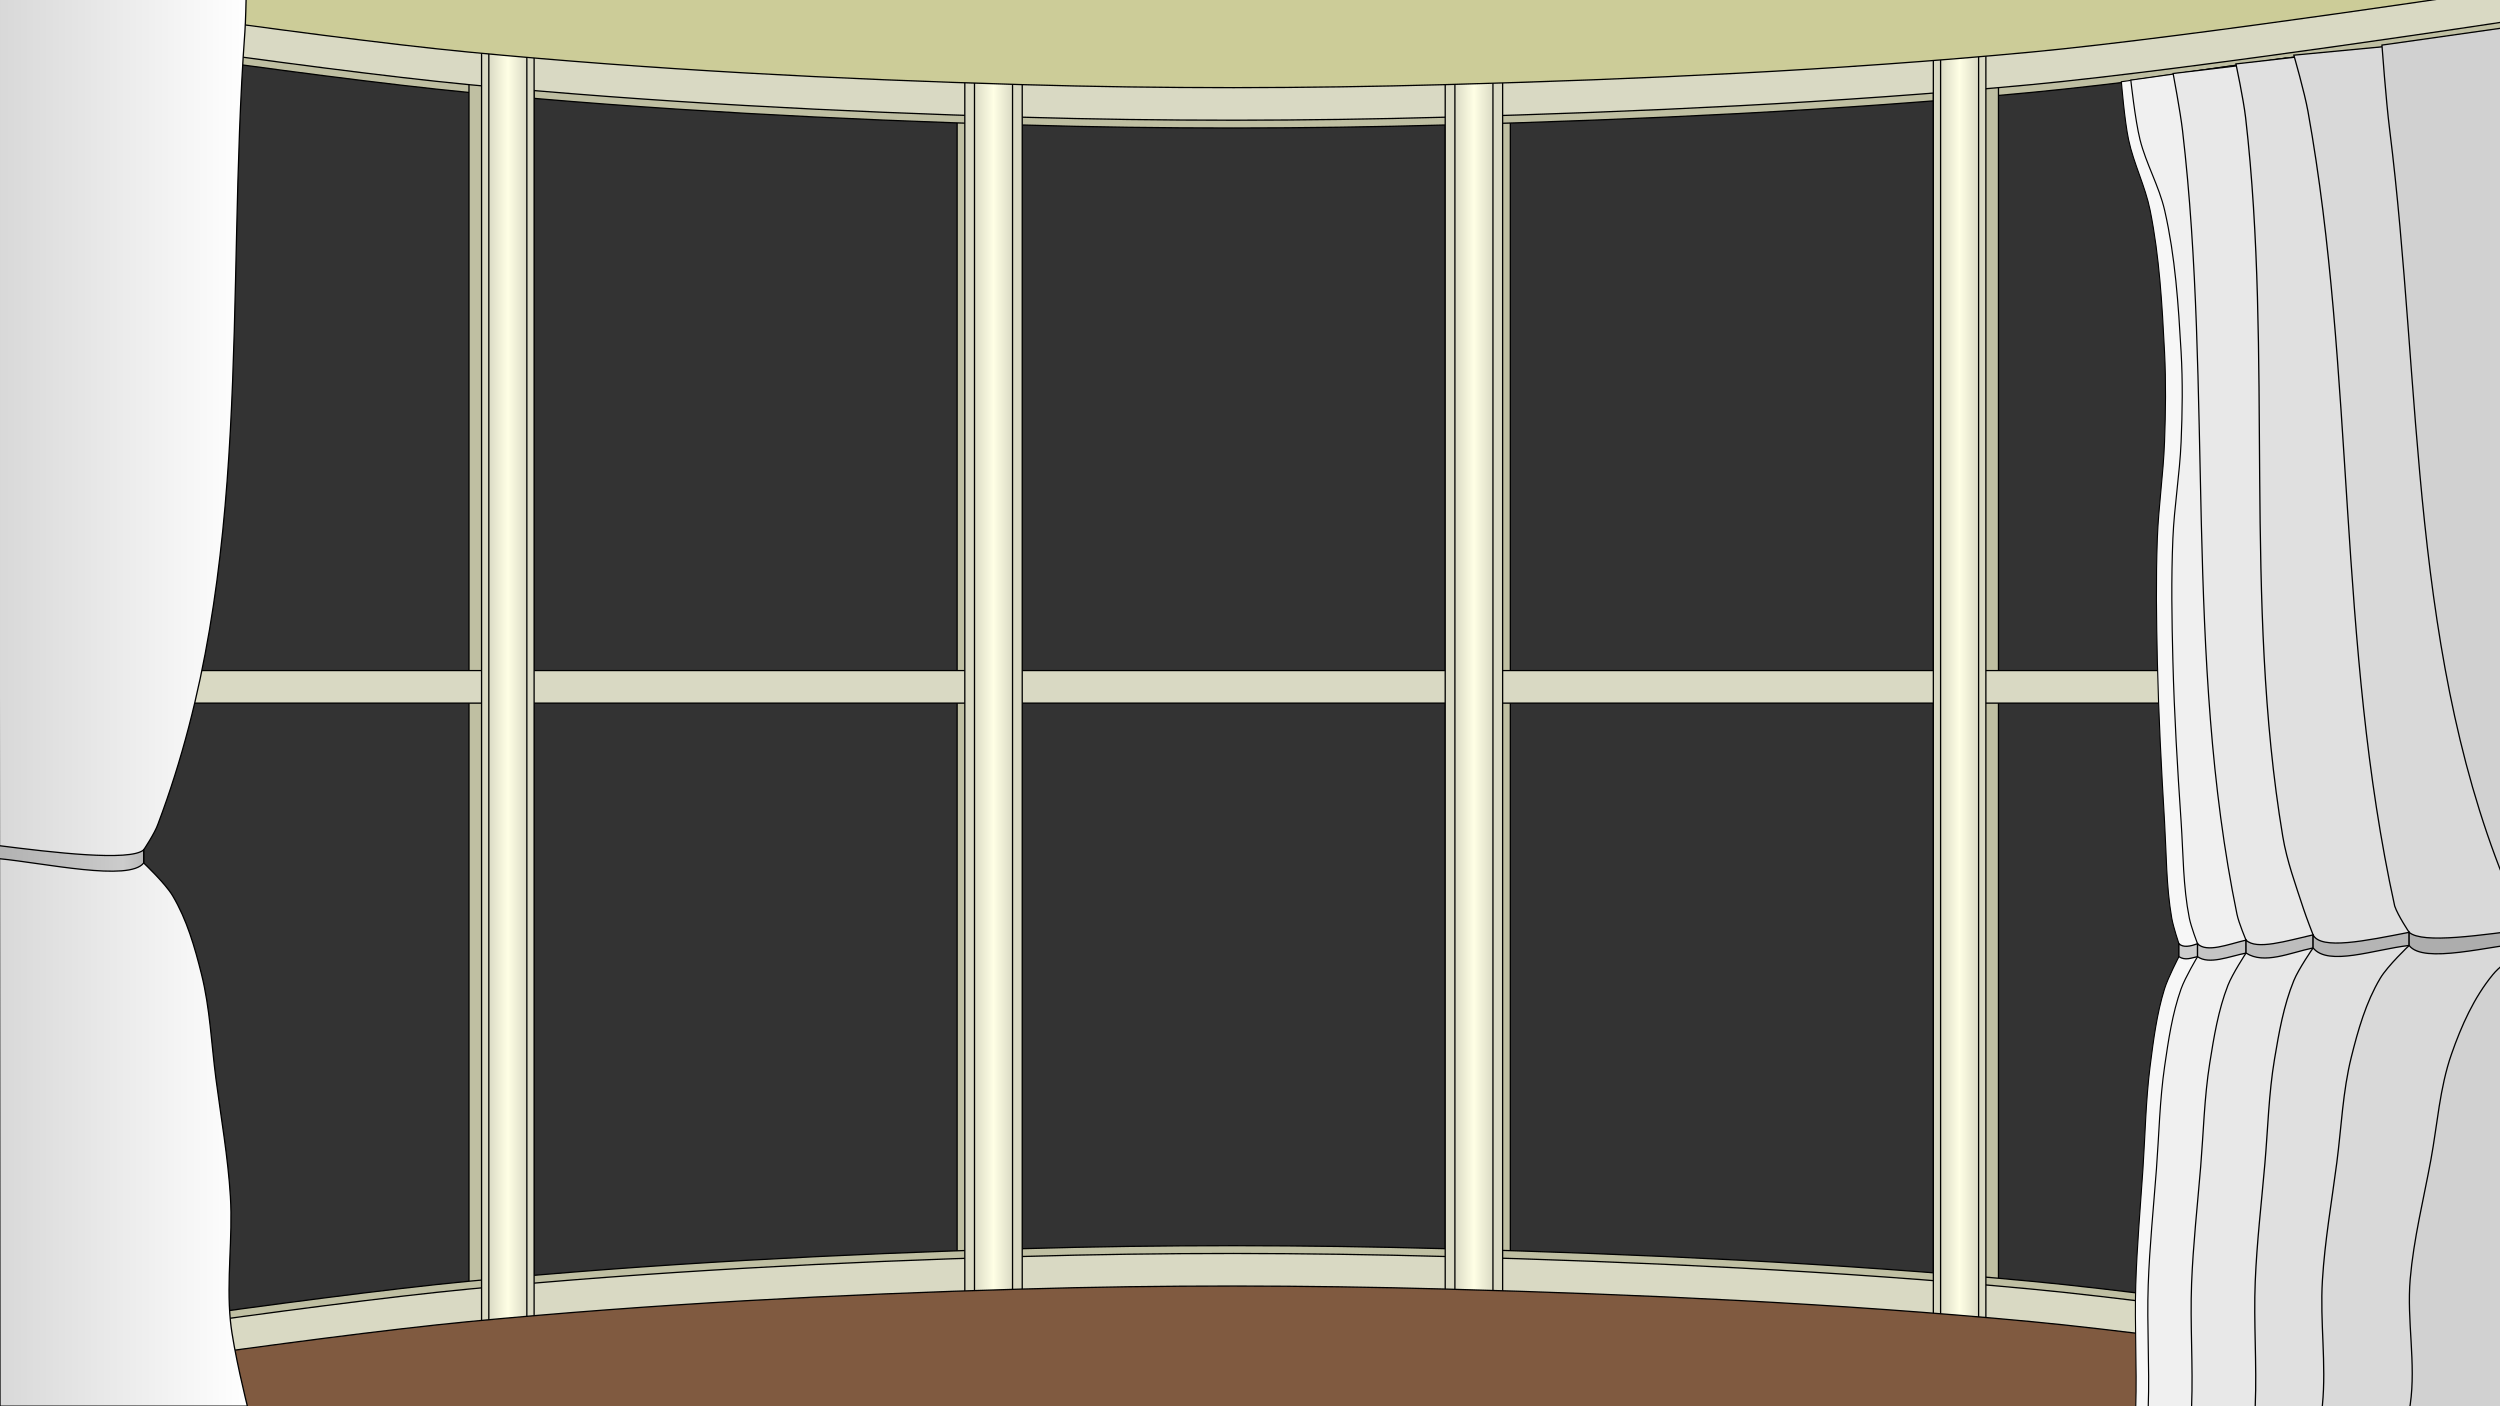 <?xml version="1.0" encoding="UTF-8" standalone="no"?>
<!-- Created with Inkscape (http://www.inkscape.org/) -->

<svg
   width="1920"
   height="1080"
   viewBox="0 0 508 285.75"
   version="1.1"
   id="svg5"
   inkscape:version="1.2.1 (9c6d41e410, 2022-07-14)"
   sodipodi:docname="window-landscape.svg"
   xml:space="preserve"
   inkscape:export-filename="..\src\media\images\background\window-overlay.png"
   inkscape:export-xdpi="96"
   inkscape:export-ydpi="96"
   xmlns:inkscape="http://www.inkscape.org/namespaces/inkscape"
   xmlns:sodipodi="http://sodipodi.sourceforge.net/DTD/sodipodi-0.dtd"
   xmlns:xlink="http://www.w3.org/1999/xlink"
   xmlns="http://www.w3.org/2000/svg"
   xmlns:svg="http://www.w3.org/2000/svg"><rect x="0" y="0" width="508" height="285.75" fill="#333333" stroke="none"/><sodipodi:namedview
     id="namedview7"
     pagecolor="#ffffff"
     bordercolor="#666666"
     borderopacity="1.0"
     inkscape:showpageshadow="2"
     inkscape:pageopacity="0.0"
     inkscape:pagecheckerboard="0"
     inkscape:deskcolor="#d1d1d1"
     inkscape:document-units="mm"
     showgrid="true"
     inkscape:zoom="0.35355339"
     inkscape:cx="702.86414"
     inkscape:cy="664.68037"
     inkscape:window-width="1920"
     inkscape:window-height="1027"
     inkscape:window-x="-8"
     inkscape:window-y="-8"
     inkscape:window-maximized="1"
     inkscape:current-layer="layer4"><inkscape:grid
       type="xygrid"
       id="grid736"
       originx="254"
       originy="142.875"
       spacingx="1.323"
       spacingy="1.323"
       color="#0099e5"
       opacity="0.102"
       enabled="true" /><inkscape:grid
       type="xygrid"
       id="grid1083"
       originx="254"
       originy="142.875"
       spacingx="264.583"
       spacingy="264.583"
       color="#e50000"
       opacity="0.149"
       empcolor="#e50000"
       empopacity="0.302"
       empspacing="5"
       enabled="true" /></sodipodi:namedview><defs
     id="defs2"><linearGradient
       inkscape:collect="always"
       id="linearGradient2737"><stop
         style="stop-color:#b2b2b2;stop-opacity:1;"
         offset="0"
         id="stop2733" /><stop
         style="stop-color:#c0c0c0;stop-opacity:1;"
         offset="0.524"
         id="stop2745" /><stop
         style="stop-color:#cccccc;stop-opacity:1;"
         offset="0.858"
         id="stop2741" /><stop
         style="stop-color:#bebebe;stop-opacity:1;"
         offset="0.967"
         id="stop2743" /><stop
         style="stop-color:#b2b2b2;stop-opacity:1;"
         offset="1"
         id="stop2735" /></linearGradient><linearGradient
       inkscape:collect="always"
       id="linearGradient2715"><stop
         style="stop-color:#d8d8d8;stop-opacity:1;"
         offset="0"
         id="stop2711" /><stop
         style="stop-color:#ffffff;stop-opacity:1;"
         offset="1"
         id="stop2713" /></linearGradient><linearGradient
       inkscape:collect="always"
       id="linearGradient3839"><stop
         style="stop-color:#d9d9c3;stop-opacity:1;"
         offset="0"
         id="stop3835" /><stop
         style="stop-color:#ffffe5;stop-opacity:1;"
         offset="0.5"
         id="stop3837" /><stop
         style="stop-color:#d9d9c3;stop-opacity:1;"
         offset="1"
         id="stop3841" /></linearGradient><linearGradient
       inkscape:collect="always"
       id="linearGradient3699"><stop
         style="stop-color:#d9d9c3;stop-opacity:1;"
         offset="0"
         id="stop3695" /><stop
         style="stop-color:#ffffe5;stop-opacity:1;"
         offset="0.5"
         id="stop3697" /><stop
         style="stop-color:#d9d9c3;stop-opacity:1;"
         offset="1"
         id="stop3833" /></linearGradient><linearGradient
       inkscape:collect="always"
       id="linearGradient3693"><stop
         style="stop-color:#d9d9c3;stop-opacity:1;"
         offset="0"
         id="stop3689" /><stop
         style="stop-color:#ffffe5;stop-opacity:1;"
         offset="0.5"
         id="stop3691" /><stop
         style="stop-color:#d9d9c3;stop-opacity:1;"
         offset="1"
         id="stop3825" /></linearGradient><linearGradient
       inkscape:collect="always"
       id="linearGradient3679"><stop
         style="stop-color:#d9d9c3;stop-opacity:1;"
         offset="0"
         id="stop3675" /><stop
         style="stop-color:#ffffe5;stop-opacity:1;"
         offset="0.5"
         id="stop3677" /><stop
         style="stop-color:#d9d9c3;stop-opacity:1;"
         offset="1"
         id="stop3843" /></linearGradient><linearGradient
       inkscape:collect="always"
       xlink:href="#linearGradient3679"
       id="linearGradient3681"
       x1="394.191"
       y1="139.568"
       x2="402.191"
       y2="139.568"
       gradientUnits="userSpaceOnUse" /><linearGradient
       inkscape:collect="always"
       xlink:href="#linearGradient3839"
       id="linearGradient3683"
       x1="295.5"
       y1="139.48"
       x2="303.5"
       y2="139.48"
       gradientUnits="userSpaceOnUse" /><linearGradient
       inkscape:collect="always"
       xlink:href="#linearGradient3699"
       id="linearGradient3685"
       x1="197.883"
       y1="139.578"
       x2="205.883"
       y2="139.578"
       gradientUnits="userSpaceOnUse" /><linearGradient
       inkscape:collect="always"
       xlink:href="#linearGradient3693"
       id="linearGradient3687"
       x1="99.192"
       y1="139.406"
       x2="107.192"
       y2="139.406"
       gradientUnits="userSpaceOnUse" /><linearGradient
       inkscape:collect="always"
       xlink:href="#linearGradient2715"
       id="linearGradient2717"
       x1="-12.039"
       y1="159.431"
       x2="38.799"
       y2="159.431"
       gradientUnits="userSpaceOnUse" /><linearGradient
       inkscape:collect="always"
       xlink:href="#linearGradient2737"
       id="linearGradient2739"
       x1="-12.039"
       y1="191.179"
       x2="17.687"
       y2="191.179"
       gradientUnits="userSpaceOnUse" /></defs><g
     inkscape:groupmode="layer"
     id="layer6"
     inkscape:label="window-overlay"
     style="display:inline"><g
       inkscape:groupmode="layer"
       id="layer5"
       inkscape:label="window+wall"
       style="display:inline"
       sodipodi:insensitive="true"><g
         inkscape:groupmode="layer"
         id="layer3"
         inkscape:label="window-grills+railings"
         style="display:inline"><rect
           style="opacity:1;fill:#bfbfa2;fill-opacity:1;stroke:#000000;stroke-width:0.265;stroke-linecap:round;stroke-dasharray:none;stroke-opacity:1"
           id="rect1977"
           width="13.22"
           height="257.969"
           x="194.487"
           y="10.583"
           inkscape:label="grid-2-side" /><rect
           style="opacity:1;fill:#bfbfa2;fill-opacity:1;stroke:#000000;stroke-width:0.265;stroke-linecap:round;stroke-dasharray:none;stroke-opacity:1"
           id="rect1979"
           width="13.224"
           height="257.793"
           x="293.676"
           y="10.583"
           inkscape:label="grid-3-side" /><path
           style="fill:#bfbfa2;fill-opacity:1;stroke:#000000;stroke-width:0.265;stroke-linecap:butt;stroke-linejoin:miter;stroke-dasharray:none;stroke-opacity:1"
           d="m 511.969,5.556 c 0,0 -66.001,10.097 -99.219,13.229 -39.573,3.732 -79.329,5.512 -119.062,6.615 -28.652,0.795 -57.339,0.842 -85.99,0 C 170.167,24.297 132.626,22.371 95.25,18.785 62.037,15.599 -3.969,5.556 -3.969,5.556 l 10e-8,-19.844 H 511.969 Z"
           id="path3939"
           sodipodi:nodetypes="caaaac"
           inkscape:label="railing-top" /><rect
           style="opacity:1;fill:#bfbfa2;fill-opacity:1;stroke:#000000;stroke-width:0.265;stroke-linecap:round;stroke-dasharray:none;stroke-opacity:1"
           id="rect2709"
           width="13.214"
           height="270.837"
           x="95.298"
           y="4.149"
           inkscape:label="grid-1-side" /><rect
           style="display:inline;opacity:1;fill:#bfbfa2;fill-opacity:1;stroke:#000000;stroke-width:0.265;stroke-linecap:round;stroke-dasharray:none;stroke-opacity:1"
           id="rect2713"
           width="13.217"
           height="270.837"
           x="392.872"
           y="4.149"
           inkscape:label="grill-4-side" /><path
           style="fill:#bfbfa2;fill-opacity:1;stroke:#000000;stroke-width:0.265;stroke-linecap:butt;stroke-linejoin:miter;stroke-dasharray:none;stroke-opacity:1"
           d="m 511.969,273.579 c 0,0 -66.001,-10.097 -99.219,-13.229 -39.573,-3.732 -79.329,-5.512 -119.062,-6.615 -28.652,-0.795 -57.339,-0.842 -85.99,0 -37.531,1.103 -75.072,3.029 -112.448,6.615 -33.213,3.187 -99.219,13.229 -99.219,13.229 l 10e-8,19.844 H 511.969 Z"
           id="path3937"
           sodipodi:nodetypes="caaaac"
           inkscape:label="railing-bottom" /><rect
           style="opacity:1;fill:#d9d9c3;fill-opacity:1;stroke:#000000;stroke-width:0.265;stroke-linecap:round;stroke-dasharray:none;stroke-opacity:1"
           id="rect1909"
           width="515.938"
           height="6.615"
           x="-3.969"
           y="136.26"
           inkscape:label="grill-horizontal" /><path
           style="fill:#d9d9c3;fill-opacity:1;stroke:#000000;stroke-width:0.265;stroke-linecap:butt;stroke-linejoin:miter;stroke-dasharray:none;stroke-opacity:1"
           d="m 511.969,275.167 c 0,0 -66.001,-10.097 -99.219,-13.229 -39.573,-3.732 -79.329,-5.512 -119.062,-6.615 -28.652,-0.795 -57.339,-0.842 -85.99,0 -37.531,1.103 -75.072,3.029 -112.448,6.615 -33.213,3.187 -99.219,13.229 -99.219,13.229 l 10e-8,19.844 H 511.969 Z"
           id="path1093"
           sodipodi:nodetypes="caaaac"
           inkscape:label="railing-bottom" /><path
           style="fill:#d9d9c3;fill-opacity:1;stroke:#000000;stroke-width:0.265;stroke-linecap:butt;stroke-linejoin:miter;stroke-dasharray:none;stroke-opacity:1"
           d="m 511.969,3.969 c 0,0 -66.001,10.097 -99.219,13.229 -39.573,3.732 -79.329,5.512 -119.062,6.615 -28.652,0.795 -57.339,0.842 -85.99,0 C 170.167,22.71 132.626,20.784 95.25,17.198 62.037,14.011 -3.969,3.969 -3.969,3.969 l 10e-8,-19.844 H 511.969 Z"
           id="path1081"
           sodipodi:nodetypes="caaaac"
           inkscape:label="railing-top" /><rect
           style="opacity:1;fill:#d9d9c3;fill-opacity:1;stroke:#000000;stroke-width:0.265;stroke-linecap:round;stroke-dasharray:none;stroke-opacity:1"
           id="rect2751"
           width="11.669"
           height="257.99"
           x="196.048"
           y="10.583"
           inkscape:label="grill-2" /><rect
           style="opacity:1;fill:#d9d9c3;fill-opacity:1;stroke:#000000;stroke-width:0.265;stroke-linecap:round;stroke-dasharray:none;stroke-opacity:1"
           id="rect2753"
           width="11.669"
           height="257.814"
           x="293.666"
           y="10.573"
           inkscape:label="grill-3" /><rect
           style="opacity:1;fill:#d9d9c3;fill-opacity:1;stroke:#000000;stroke-width:0.265;stroke-linecap:round;stroke-dasharray:none;stroke-opacity:1"
           id="rect2755"
           width="10.676"
           height="270.874"
           x="97.854"
           y="3.969"
           inkscape:label="grill-1" /><rect
           style="display:inline;opacity:1;fill:#d9d9c3;fill-opacity:1;stroke:#000000;stroke-width:0.265;stroke-linecap:round;stroke-dasharray:none;stroke-opacity:1"
           id="rect2757"
           width="10.676"
           height="270.874"
           x="392.854"
           y="4.131"
           inkscape:label="grill-4" /><rect
           style="display:inline;opacity:1;fill:url(#linearGradient3687);fill-opacity:1;stroke:#000000;stroke-width:0.265;stroke-linecap:round;stroke-dasharray:none;stroke-opacity:1"
           id="rect3596"
           width="7.724"
           height="270.922"
           x="99.33"
           y="3.945"
           inkscape:label="grill-1-detail" /><rect
           style="display:inline;opacity:1;fill:url(#linearGradient3685);fill-opacity:1;stroke:#000000;stroke-width:0.265;stroke-linecap:round;stroke-dasharray:none;stroke-opacity:1"
           id="rect3598"
           width="7.731"
           height="258.052"
           x="198.017"
           y="10.553"
           inkscape:label="grill-2-detail" /><rect
           style="display:inline;opacity:1;fill:url(#linearGradient3683);fill-opacity:1;stroke:#000000;stroke-width:0.265;stroke-linecap:round;stroke-dasharray:none;stroke-opacity:1"
           id="rect3600"
           width="7.731"
           height="257.876"
           x="295.635"
           y="10.542"
           inkscape:label="grill-3-detail" /><rect
           style="display:inline;opacity:1;fill:url(#linearGradient3681);fill-opacity:1;stroke:#000000;stroke-width:0.265;stroke-linecap:round;stroke-dasharray:none;stroke-opacity:1"
           id="rect3602"
           width="7.724"
           height="270.922"
           x="394.329"
           y="4.107"
           inkscape:label="grill-4-detail" /></g><g
         inkscape:label="wall+windosill"
         inkscape:groupmode="layer"
         id="layer1"
         style="display:inline"><path
           style="fill:#805a40;fill-opacity:1;stroke:#000000;stroke-width:0.265;stroke-linecap:butt;stroke-linejoin:miter;stroke-dasharray:none;stroke-opacity:1"
           d="m 511.969,281.781 c 0,0 -66.001,-10.097 -99.219,-13.229 -39.573,-3.732 -79.329,-5.512 -119.062,-6.615 -28.652,-0.795 -57.339,-0.842 -85.99,0 -37.531,1.103 -75.072,3.029 -112.448,6.615 -33.213,3.187 -99.219,13.229 -99.219,13.229 l 1e-7,19.844 H 511.969 Z"
           id="path1095"
           sodipodi:nodetypes="caaaac"
           inkscape:label="window sill" /><path
           style="fill:#cccc98;fill-opacity:1;stroke:#000000;stroke-width:0.265;stroke-linecap:butt;stroke-linejoin:miter;stroke-dasharray:none;stroke-opacity:1"
           d="m 511.969,-2.646 c 0,0 -66.001,10.097 -99.219,13.229 -39.573,3.732 -79.329,5.512 -119.062,6.615 -28.652,0.795 -57.339,0.842 -85.99,0 C 170.167,16.095 132.626,14.169 95.25,10.583 62.037,7.397 -3.969,-2.646 -3.969,-2.646 l 10e-8,-19.844 H 511.969 Z"
           id="path1100"
           sodipodi:nodetypes="caaaac"
           inkscape:label="wall-top" /></g></g><g
       inkscape:groupmode="layer"
       id="layer4"
       inkscape:label="curtains"
       style="display:inline"><g
         id="g3540"
         inkscape:label="curtains-left"
         transform="matrix(1,0,0,0.996,0,-0.038)"
         inkscape:export-filename="..\src\media\images\background\curtain-fold.png"
         inkscape:export-xdpi="96"
         inkscape:export-ydpi="96"><g
           id="g841"
           style="display:inline"
           transform="translate(11.642,-16.021)"
           inkscape:export-filename="..\src\media\images\background\curtain-fold.png"
           inkscape:export-xdpi="96"
           inkscape:export-ydpi="96"
           inkscape:label="curtain-fold"><path
             style="fill:url(#linearGradient2717);fill-opacity:1;stroke:#000000;stroke-width:0.266;stroke-linecap:butt;stroke-linejoin:miter;stroke-dasharray:none;stroke-opacity:1"
             d="m 38.629,302.948 c 0,0 -2.873,-11.524 -3.451,-17.413 -0.825,-8.412 0.514,-16.92 0,-25.357 -0.49,-8.052 -1.898,-16.022 -2.937,-24.022 -0.926,-7.125 -1.201,-14.381 -2.937,-21.353 -1.374,-5.517 -2.967,-11.128 -5.875,-16.015 -1.515,-2.547 -5.875,-6.673 -5.875,-6.673 v -2.669 c 0,0 2.29,-3.413 2.937,-5.338 C 40.047,132.012 34.172,76.631 38.116,22.626 c 0.163,-2.233 0.249,-6.713 0.249,-6.713 h -50.271 l 0.265,287.034 z"
             id="path837"
             sodipodi:nodetypes="caaaaacccacccc"
             inkscape:label="curtain" /><path
             style="fill:url(#linearGradient2739);fill-opacity:1;stroke:#000000;stroke-width:0.265px;stroke-linecap:butt;stroke-linejoin:miter;stroke-opacity:1"
             d="m 17.555,189.447 c -2.759,2.417 -18.648,0.507 -29.461,-0.869 v 2.656 c 9.33,0.904 26.546,4.725 29.461,0.882 z"
             id="path839"
             sodipodi:nodetypes="ccccc"
             inkscape:label="ribbon" /></g></g><g
         id="g3566"
         inkscape:label="curtains-right"
         transform="matrix(-1,0,0,1,507.091,0)"><path
           style="fill:#f7f7f7;fill-opacity:1;stroke:#000000;stroke-width:0.227;stroke-linecap:butt;stroke-linejoin:miter;stroke-dasharray:none;stroke-opacity:1"
           d="m 74.183,302.949 c 0,0 -0.898,-11.355 -1.078,-17.049 -0.261,-8.274 0.257,-16.564 0,-24.838 -0.244,-7.858 -0.944,-15.689 -1.462,-23.53 -0.46,-6.974 -0.579,-13.995 -1.462,-20.916 -0.675,-5.29 -1.358,-10.649 -2.924,-15.687 -0.716,-2.306 -2.924,-6.536 -2.924,-6.536 v -2.615 c 0,0 1.148,-3.435 1.462,-5.229 1.124,-6.433 1.072,-13.064 1.462,-19.609 0.649,-10.883 1.218,-21.777 1.462,-32.681 0.185,-8.277 0.308,-16.566 0,-24.838 -0.244,-6.554 -1.218,-13.055 -1.462,-19.609 -0.227,-6.095 -0.309,-12.211 0,-18.301 0.488,-9.635 1.035,-19.353 2.924,-28.759 0.993,-4.947 3.338,-9.447 4.386,-14.38 0.818,-3.849 1.462,-11.765 1.462,-11.765 L 42.598,11.776 V 302.949 Z"
           id="path3542"
           sodipodi:nodetypes="caaaaaccaaaaaaaacccc" /><path
           style="fill:#f0f0f0;fill-opacity:1;stroke:#000000;stroke-width:0.243;stroke-linecap:butt;stroke-linejoin:miter;stroke-dasharray:none;stroke-opacity:1"
           d="m 71.803,302.949 c 0,0 -1.026,-11.355 -1.231,-17.049 -0.298,-8.274 0.293,-16.564 0,-24.838 -0.279,-7.858 -1.079,-15.689 -1.67,-23.53 -0.526,-6.974 -0.661,-13.995 -1.67,-20.916 -0.771,-5.29 -1.552,-10.649 -3.34,-15.687 -0.819,-2.306 -3.34,-6.536 -3.34,-6.536 v -2.615 c 0,0 1.312,-3.435 1.67,-5.229 1.284,-6.433 1.224,-13.064 1.67,-19.609 0.741,-10.883 1.392,-21.777 1.67,-32.681 0.211,-8.277 0.352,-16.566 0,-24.838 -0.279,-6.554 -1.392,-13.055 -1.67,-19.609 -0.259,-6.095 -0.353,-12.211 0,-18.301 0.558,-9.635 1.183,-19.353 3.34,-28.759 1.135,-4.947 3.783,-9.454 5.011,-14.38 0.987,-3.96 1.869,-12.1 1.869,-12.1 L 35.785,10.848 35.719,302.949 Z"
           id="path3544"
           sodipodi:nodetypes="caaaaaccaaaaaaaacccc" /><path
           style="fill:#e8e8e8;fill-opacity:1;stroke:#000000;stroke-width:0.256;stroke-linecap:butt;stroke-linejoin:miter;stroke-dasharray:none;stroke-opacity:1"
           d="m 63.118,302.949 c 0,0 -1.133,-11.429 -1.359,-17.164 -0.329,-8.329 0.324,-16.677 0,-25.006 -0.308,-7.914 -1.191,-15.796 -1.844,-23.689 -0.581,-7.022 -0.733,-14.099 -1.844,-21.057 -0.852,-5.338 -1.732,-10.753 -3.687,-15.793 -0.909,-2.344 -3.687,-6.58 -3.687,-6.58 v -2.632 c 0,0 1.469,-3.443 1.844,-5.264 C 63.273,133.646 57.422,79.366 63.602,26.517 64.056,22.631 65.512,14.936 65.512,14.936 L 23.283,9.872 V 302.949 Z"
           id="path3546"
           sodipodi:nodetypes="caaaaaccaacccc" /><path
           style="fill:#e0e0e0;fill-opacity:1;stroke:#000000;stroke-width:0.265;stroke-linecap:butt;stroke-linejoin:miter;stroke-dasharray:none;stroke-opacity:1"
           d="m 50.271,302.948 c 0,0 -1.204,-11.537 -1.445,-17.328 -0.35,-8.407 0.344,-16.836 0,-25.243 -0.327,-7.992 -1.266,-15.947 -1.959,-23.915 -0.617,-7.089 -0.78,-14.24 -1.959,-21.258 -0.907,-5.397 -1.853,-10.875 -3.919,-15.943 -0.97,-2.381 -3.919,-6.643 -3.919,-6.643 v -2.657 c 0,0 1.373,-3.52 1.959,-5.314 1.583,-4.841 3.367,-9.666 4.204,-14.691 8.018,-48.091 1.969,-97.636 7.552,-146.071 0.423,-3.667 1.959,-10.899 1.959,-10.899 L 7.937,7.871 V 302.948 Z"
           id="path3548"
           sodipodi:nodetypes="caaaaaccaaacccc" /><path
           style="fill:#d9d9d9;fill-opacity:1;stroke:#000000;stroke-width:0.266;stroke-linecap:butt;stroke-linejoin:miter;stroke-dasharray:none;stroke-opacity:1"
           d="m 38.629,302.948 c 0,0 -2.873,-11.524 -3.451,-17.413 -0.825,-8.412 0.514,-16.92 0,-25.357 -0.49,-8.052 -1.898,-16.022 -2.937,-24.022 -0.926,-7.125 -1.201,-14.381 -2.937,-21.353 -1.374,-5.517 -2.967,-11.128 -5.875,-16.015 -1.515,-2.547 -5.875,-6.673 -5.875,-6.673 v -2.669 c 0,0 2.29,-3.413 2.937,-5.338 11.648,-53.075 8.06,-108.186 17.624,-161.482 0.693,-3.862 2.871,-11.416 2.871,-11.416 l -52.628,-4.993 -10e-6,296.73 z"
           id="path3550"
           sodipodi:nodetypes="caaaaacccacccc" /><path
           style="fill:#d1d1d1;fill-opacity:1;stroke:#000000;stroke-width:0.265;stroke-linecap:butt;stroke-linejoin:miter;stroke-dasharray:none;stroke-opacity:1"
           d="m 23.082,9.164 c 0,0 -0.84,11.387 -1.551,17.049 -6.602,52.603 -4.006,108.438 -25.18,157.042 -0.908,2.084 -4.197,5.377 -4.197,5.377 v 2.689 c 0,0 6.118,3.952 8.393,6.721 3.847,4.684 6.394,10.409 8.393,16.131 2.41,6.896 2.873,14.324 4.197,21.508 1.483,8.05 3.495,16.041 4.197,24.197 0.73,8.482 -1.213,17.114 0,25.541 0.868,6.028 5.155,17.529 5.155,17.529 H -10.583 L -9.79,4.498 Z"
           id="path3552"
           sodipodi:nodetypes="caaccaaaaacccc" /><path
           style="fill:#cccccc;fill-opacity:1;stroke:#000000;stroke-width:0.265px;stroke-linecap:butt;stroke-linejoin:miter;stroke-opacity:1"
           d="m 64.334,191.778 v 2.615 c -1.332,0.866 -2.541,0.23 -3.783,0 v -2.615 c 1.493,0.527 2.882,0.818 3.783,0 z"
           id="path3554"
           sodipodi:nodetypes="ccccc" /><path
           style="fill:#c4c4c4;fill-opacity:1;stroke:#000000;stroke-width:0.265px;stroke-linecap:butt;stroke-linejoin:miter;stroke-opacity:1"
           d="m 60.551,191.778 v 2.615 c -2.334,1.677 -6.335,-0.014 -9.855,-0.734 v -2.632 c 3.708,0.885 7.974,2.608 9.855,0.751 z"
           id="path3556"
           sodipodi:nodetypes="ccccc" /><path
           style="fill:#bdbdbd;fill-opacity:1;stroke:#000000;stroke-width:0.265px;stroke-linecap:butt;stroke-linejoin:miter;stroke-opacity:1"
           d="m 37.07,189.961 c 5.435,1.24 11.545,3.15 13.626,1.066 v 2.632 c -3.685,2.368 -8.88,-0.047 -13.626,-1.041 z"
           id="path3558"
           sodipodi:nodetypes="ccccc" /><path
           style="fill:#b5b5b5;fill-opacity:1;stroke:#000000;stroke-width:0.265px;stroke-linecap:butt;stroke-linejoin:miter;stroke-opacity:1"
           d="m 17.555,189.447 c 8.826,1.718 17.966,3.646 19.515,0.514 v 2.657 c -3.07,3.811 -12.465,0.297 -19.515,-0.502 z"
           id="path3560"
           sodipodi:nodetypes="ccccc" /><path
           style="fill:#adadad;fill-opacity:1;stroke:#000000;stroke-width:0.265px;stroke-linecap:butt;stroke-linejoin:miter;stroke-opacity:1"
           d="m 17.555,189.447 c -2.759,2.417 -14.588,0.562 -25.401,-0.814 l -2e-7,2.689 c 9.33,0.904 22.486,4.638 25.401,0.795 z"
           id="path3562"
           sodipodi:nodetypes="ccccc" /><path
           style="fill:#a6a6a6;fill-opacity:1;stroke:#000000;stroke-width:0.265px;stroke-linecap:butt;stroke-linejoin:miter;stroke-opacity:1"
           d="m -12.898,188.119 c 2.211,0.479 3.745,0.563 5.053,0.514 l -2e-7,2.689 c -1.504,0.887 -3.314,0.699 -5.053,0.766 z"
           id="path3564"
           sodipodi:nodetypes="ccccc" /></g></g></g></svg>
